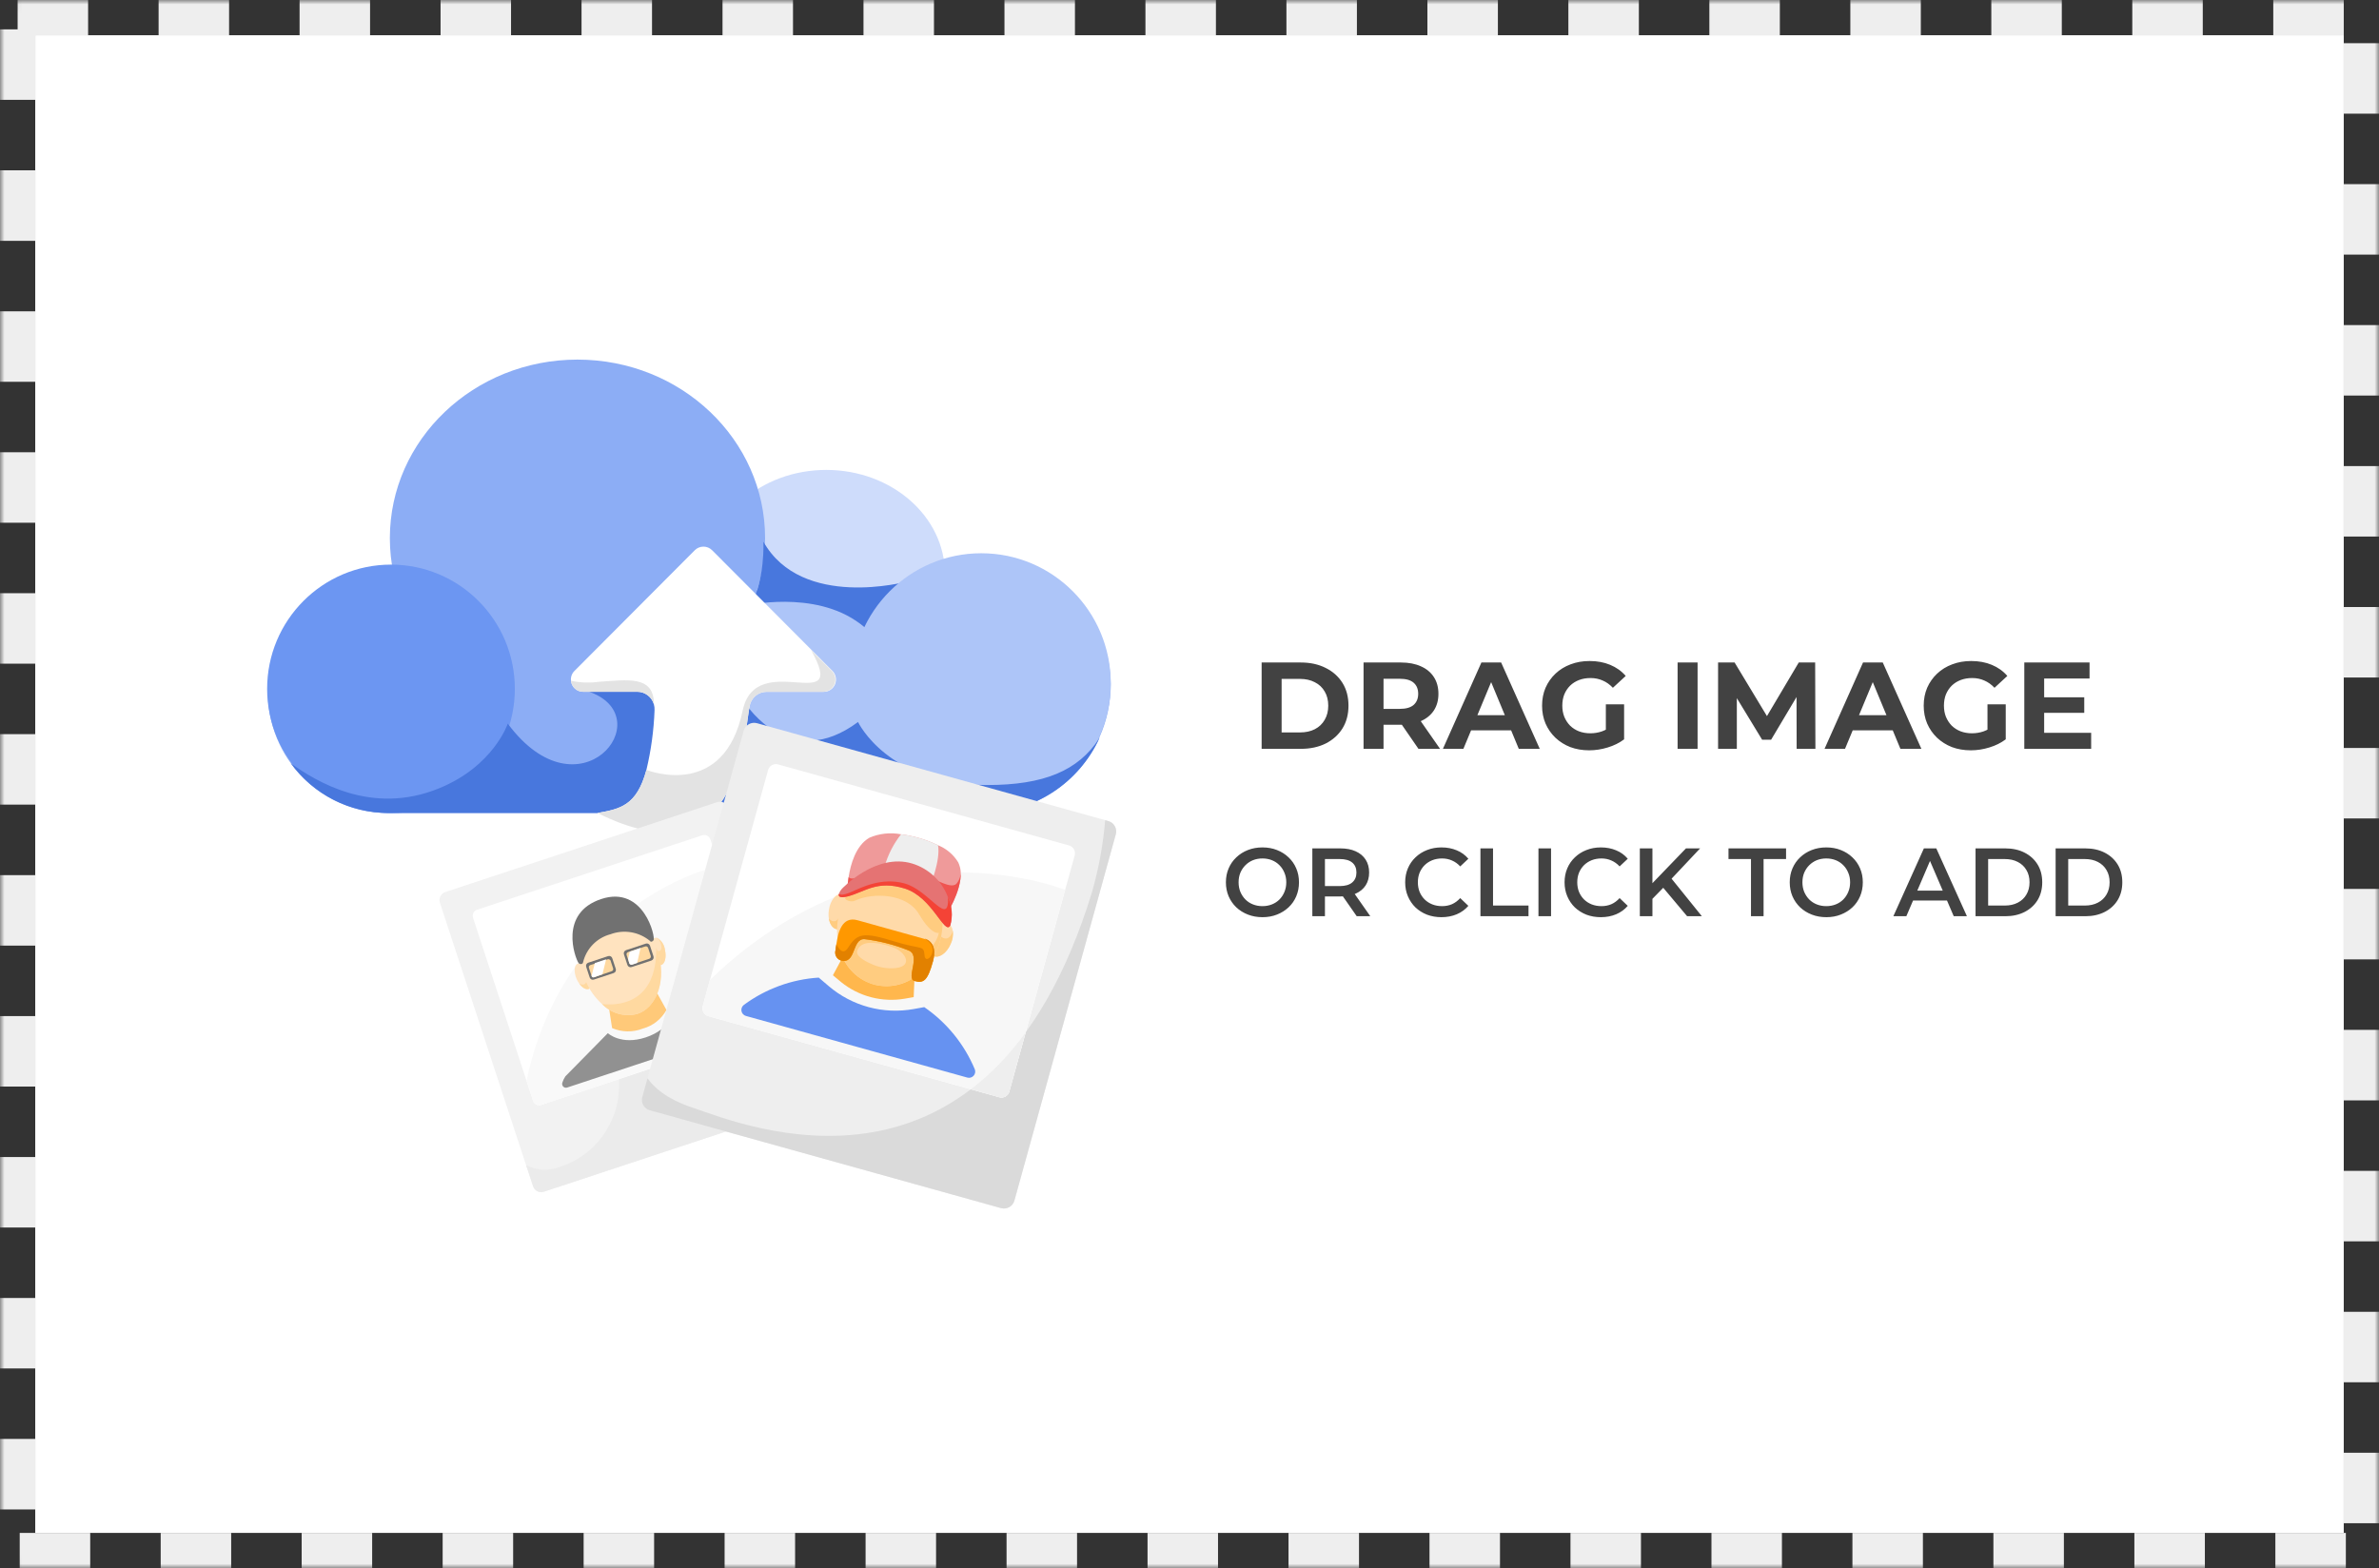 <svg width="270" height="178" viewBox="0 0 270 178" fill="none" xmlns="http://www.w3.org/2000/svg">
<rect x="0" y="0" width="270" height="178" fill="#333333" stroke="none"/>
<mask id="path-1-inside-1_2329_493" fill="white">
<rect width="270" height="178" rx="2"/>
</mask>
<rect width="270" height="178" rx="2" stroke="#EEEEEE" stroke-width="8" stroke-dasharray="8 8" mask="url(#path-1-inside-1_2329_493)"/>
<rect width="262" height="170" transform="translate(4 4)" fill="white"/>
<g opacity="0.75">
<path d="M107.244 65.161C107.244 58.634 101.211 53.34 93.773 53.34C86.335 53.34 80.303 58.634 80.303 65.161C80.303 65.161 82.528 68.441 88.151 67.635C93.773 66.829 101.002 73.275 101.002 73.275L107.244 65.161Z" fill="#BED0F9"/>
<path d="M126.063 77.683C126.065 79.761 125.624 81.816 124.77 83.71V83.799C123.623 86.291 121.8 88.409 119.508 89.91C117.217 91.411 114.55 92.233 111.814 92.284H44.053C40.432 92.284 36.959 90.84 34.398 88.272C31.837 85.703 30.398 82.218 30.398 78.585C30.398 74.952 31.837 71.468 34.398 68.899C36.959 66.33 40.432 64.887 44.053 64.887H44.624C47.901 65.027 51.019 66.345 53.407 68.602C55.795 70.858 57.293 73.901 57.628 77.175L65.235 62.083L78.086 62.284L80.367 63.662L85.886 66.982L97.388 73.92C98.12 71.586 99.383 69.456 101.079 67.698C102.774 65.94 104.855 64.602 107.155 63.791C108.555 63.316 110.023 63.074 111.501 63.074C115.347 63.124 119.022 64.679 121.743 67.408C124.463 70.137 126.013 73.824 126.063 77.683Z" fill="#6692F1"/>
<path d="M88.552 91.002C95.872 91.002 101.806 85.771 101.806 79.319C101.806 72.866 95.872 67.635 88.552 67.635C81.233 67.635 75.299 72.866 75.299 79.319C75.299 85.771 81.233 91.002 88.552 91.002Z" fill="#92B1F5"/>
<path d="M65.54 81.365C77.3 81.365 86.833 72.288 86.833 61.092C86.833 49.895 77.3 40.818 65.54 40.818C53.78 40.818 44.246 49.895 44.246 61.092C44.246 72.288 53.78 81.365 65.54 81.365Z" fill="#6692F1"/>
<path d="M44.375 92.292C52.138 92.292 58.431 85.978 58.431 78.19C58.431 70.403 52.138 64.089 44.375 64.089C36.611 64.089 30.318 70.403 30.318 78.19C30.318 85.978 36.611 92.292 44.375 92.292Z" fill="#3B73ED"/>
<path d="M86.641 61.487C86.641 61.487 86.841 65.66 85.251 68.642C85.251 68.642 93.773 66.829 98.593 71.664C99.518 69.446 100.995 67.504 102.882 66.023C102.882 66.023 91.002 69.238 86.641 61.487Z" fill="#0B49D1"/>
<path d="M111.364 92.292C119.482 92.292 126.063 85.69 126.063 77.546C126.063 69.402 119.482 62.8 111.364 62.8C103.246 62.8 96.665 69.402 96.665 77.546C96.665 85.69 103.246 92.292 111.364 92.292Z" fill="#92B1F5"/>
<path d="M57.628 82.139C65.749 93.065 74.954 81.559 67.026 78.577C59.524 75.757 84.697 79.971 84.697 79.971C84.697 79.971 89.653 87.715 97.38 81.953C97.38 81.953 100.745 89.109 112.039 89.109C118.465 89.109 122.368 87.497 124.77 83.799C123.623 86.291 121.8 88.409 119.508 89.91C117.217 91.411 114.55 92.233 111.814 92.284H44.053C41.898 92.285 39.773 91.775 37.852 90.794C35.931 89.814 34.269 88.392 33.001 86.643C35.868 88.698 42.174 92.598 49.797 89.496C56.022 86.974 57.628 82.139 57.628 82.139Z" fill="#0B49D1"/>
<path d="M93.428 78.529H87.002C86.544 78.529 86.1 78.69 85.747 78.985C85.395 79.279 85.157 79.688 85.074 80.14C84.392 83.984 83.661 100.229 67.813 92.284C70.359 91.824 72.263 91.478 73.363 87.392C73.894 85.17 74.204 82.9 74.287 80.616C74.298 80.385 74.271 80.153 74.207 79.931C74.087 79.524 73.839 79.167 73.501 78.912C73.162 78.658 72.75 78.521 72.327 78.521H66.182C65.837 78.522 65.504 78.394 65.248 78.162C64.993 77.929 64.833 77.609 64.801 77.264C64.779 77.06 64.805 76.854 64.874 76.662C64.944 76.469 65.056 76.295 65.202 76.152L78.857 62.453C79.118 62.194 79.47 62.048 79.837 62.048C80.204 62.048 80.557 62.194 80.817 62.453L94.472 76.152C94.67 76.351 94.803 76.605 94.854 76.88C94.906 77.156 94.873 77.442 94.76 77.698C94.647 77.955 94.46 78.172 94.222 78.32C93.984 78.468 93.707 78.541 93.428 78.529Z" fill="white"/>
<path d="M93.428 78.529H87.002C86.544 78.529 86.1 78.69 85.748 78.985C85.395 79.279 85.157 79.688 85.074 80.141C84.392 83.984 83.661 100.229 67.813 92.284C70.359 91.824 72.263 91.478 73.363 87.392C73.885 87.594 82.199 90.616 84.279 80.688C85.789 73.436 96.464 81.623 92.038 73.775L94.448 76.192C94.63 76.391 94.751 76.639 94.795 76.906C94.84 77.173 94.805 77.447 94.697 77.694C94.589 77.942 94.412 78.153 94.186 78.301C93.961 78.449 93.698 78.528 93.428 78.529Z" fill="#DADADA"/>
<path d="M74.215 79.713C74.223 79.788 74.223 79.864 74.215 79.939C74.095 79.532 73.847 79.175 73.508 78.921C73.17 78.666 72.758 78.529 72.335 78.529H66.182C65.837 78.53 65.504 78.402 65.248 78.169C64.993 77.937 64.833 77.617 64.801 77.272C65.857 77.499 66.945 77.537 68.014 77.385C71.186 77.183 74.078 76.668 74.215 79.713Z" fill="#DADADA"/>
</g>
<path d="M92.581 125.065L61.721 135.274C61.602 135.314 61.475 135.33 61.349 135.321C61.223 135.312 61.1 135.278 60.987 135.221C60.875 135.165 60.774 135.086 60.692 134.99C60.61 134.894 60.547 134.782 60.508 134.662L59.705 132.244L59.633 132.035L49.93 102.479C49.888 102.358 49.871 102.231 49.88 102.103C49.888 101.976 49.922 101.852 49.979 101.738C50.035 101.624 50.114 101.522 50.211 101.439C50.307 101.356 50.419 101.293 50.54 101.254L81.151 91.133L81.4 91.053C81.52 91.012 81.647 90.996 81.772 91.005C81.898 91.014 82.021 91.048 82.134 91.105C82.247 91.162 82.347 91.241 82.43 91.337C82.512 91.433 82.574 91.545 82.613 91.665L86.316 102.946L93.192 123.896C93.258 124.133 93.232 124.385 93.119 124.603C93.005 124.82 92.813 124.985 92.581 125.065Z" fill="#F2F2F2"/>
<path d="M92.584 125.063L61.723 135.273C61.604 135.313 61.477 135.329 61.351 135.32C61.225 135.311 61.102 135.277 60.99 135.22C60.877 135.163 60.776 135.084 60.694 134.988C60.612 134.892 60.55 134.781 60.511 134.66L59.707 132.243C60.283 132.548 60.916 132.726 61.566 132.767C62.215 132.807 62.866 132.708 63.474 132.477C65.403 131.872 67.095 130.676 68.312 129.057C69.53 127.439 70.211 125.479 70.262 123.452C70.262 119.52 69.266 106.651 86.326 102.921L93.202 123.871C93.275 124.111 93.252 124.371 93.136 124.594C93.02 124.817 92.822 124.986 92.584 125.063Z" fill="#EBEBEB"/>
<path d="M80.619 95.274L81.615 98.296L85.631 110.495L87.447 116.023C87.477 116.113 87.489 116.208 87.482 116.302C87.475 116.397 87.45 116.489 87.407 116.574C87.365 116.659 87.306 116.734 87.234 116.796C87.162 116.858 87.079 116.904 86.989 116.933L84.218 117.844L61.414 125.426C61.233 125.485 61.036 125.47 60.866 125.384C60.696 125.298 60.567 125.148 60.506 124.967L53.687 104.178C53.657 104.089 53.644 103.994 53.651 103.9C53.657 103.806 53.681 103.714 53.723 103.629C53.765 103.544 53.823 103.469 53.894 103.407C53.965 103.345 54.047 103.297 54.137 103.267L79.712 94.807C79.894 94.751 80.091 94.768 80.26 94.855C80.43 94.942 80.558 95.093 80.619 95.274Z" fill="white"/>
<path d="M81.613 98.297L85.629 110.497L87.444 116.024C87.474 116.114 87.486 116.209 87.48 116.304C87.473 116.398 87.447 116.491 87.405 116.575C87.362 116.66 87.303 116.735 87.231 116.797C87.16 116.859 87.076 116.906 86.986 116.935L84.215 117.845L61.411 125.428C61.23 125.486 61.033 125.471 60.864 125.385C60.694 125.299 60.564 125.149 60.504 124.968L59.757 122.68C60.978 116.757 64.954 105.283 77.621 99.643C78.907 99.072 80.244 98.622 81.613 98.297Z" fill="#F9F9F9"/>
<path d="M85.623 110.492L87.438 116.019C87.468 116.109 87.48 116.204 87.474 116.299C87.467 116.393 87.441 116.486 87.399 116.57C87.356 116.655 87.297 116.73 87.225 116.792C87.154 116.854 87.07 116.901 86.98 116.93L84.217 117.84C85.073 115.482 85.548 113.001 85.623 110.492Z" fill="#F2F2F2"/>
<path d="M75.638 114.643C75.353 115.161 74.966 115.616 74.501 115.98C74.035 116.344 73.501 116.61 72.931 116.762C71.813 117.198 70.57 117.175 69.469 116.698L69.011 113.764L74.064 111.798L75.638 114.643Z" fill="#FFC979"/>
<path d="M66.844 112.244C66.531 112.381 66.105 112.139 65.76 111.68C65.641 111.516 65.538 111.341 65.455 111.156C65.101 110.351 65.149 109.545 65.567 109.384C65.662 109.35 65.763 109.34 65.862 109.354C65.961 109.368 66.056 109.406 66.137 109.464C66.501 109.714 66.781 110.068 66.941 110.479C67.31 111.261 67.27 112.059 66.844 112.244Z" fill="#FFE3BF"/>
<path d="M66.843 112.242C66.529 112.379 66.104 112.137 65.758 111.678C65.943 111.758 66.626 111.984 66.561 111.073C66.49 110.517 66.338 109.975 66.112 109.462C66.475 109.712 66.755 110.065 66.915 110.477C67.308 111.259 67.268 112.056 66.843 112.242Z" fill="#FFD9A0"/>
<path d="M75.47 107.838C75.655 108.643 75.47 109.449 74.996 109.546C74.522 109.643 74.04 109.046 73.856 108.2C73.793 107.937 73.771 107.665 73.791 107.395C73.832 106.895 74.024 106.524 74.321 106.46C74.421 106.428 74.527 106.428 74.627 106.46C74.862 106.611 75.06 106.813 75.206 107.052C75.352 107.29 75.442 107.559 75.47 107.838Z" fill="#FFE3BF"/>
<path d="M75.47 107.839C75.655 108.644 75.47 109.45 74.996 109.547C74.522 109.644 74.04 109.047 73.856 108.201C73.793 107.938 73.771 107.666 73.791 107.396L74.458 107.871C74.54 107.929 74.639 107.96 74.739 107.96C74.892 107.96 75.085 107.871 75.068 107.468C75.043 107.1 74.886 106.754 74.627 106.493C74.858 106.641 75.054 106.838 75.2 107.071C75.345 107.303 75.438 107.566 75.47 107.839Z" fill="#FFD9A0"/>
<path d="M74.83 108.642C75.513 111.696 74.365 114.42 72.34 115.089C71.632 115.274 70.887 115.267 70.182 115.071C69.477 114.874 68.836 114.494 68.324 113.969C67.531 113.253 66.904 112.373 66.485 111.39C65.24 108.562 65.625 105.363 67.409 103.937C67.723 103.688 68.08 103.497 68.461 103.372C69.19 103.172 69.96 103.177 70.686 103.389C71.412 103.601 72.066 104.011 72.573 104.573C73.432 105.41 74.088 106.433 74.493 107.563C74.627 107.915 74.74 108.276 74.83 108.642Z" fill="#FFE3BF"/>
<path d="M74.835 108.643C75.518 111.697 74.37 114.421 72.346 115.089C71.637 115.274 70.892 115.268 70.187 115.072C69.482 114.875 68.841 114.495 68.329 113.969C69.936 114.155 74.562 114.098 74.482 107.58C74.621 107.927 74.739 108.282 74.835 108.643Z" fill="#FFD9A0"/>
<path d="M65.658 109.308C65.695 109.358 65.746 109.396 65.805 109.416C65.864 109.436 65.928 109.438 65.987 109.421C66.029 109.417 66.069 109.4 66.1 109.373C66.132 109.345 66.154 109.308 66.164 109.268C66.342 108.496 66.728 107.787 67.278 107.219C67.829 106.651 68.524 106.245 69.289 106.045C70.032 105.768 70.834 105.691 71.616 105.821C72.398 105.951 73.132 106.284 73.747 106.786C73.747 106.786 73.883 107.06 74.164 106.738C74.445 106.415 73.064 100.452 68.236 102.048C63.409 103.643 65.24 108.679 65.658 109.308Z" fill="#717171"/>
<path d="M83.284 117.186L64.368 123.447C64.291 123.472 64.209 123.476 64.13 123.457C64.052 123.438 63.98 123.397 63.923 123.339C63.866 123.281 63.827 123.209 63.809 123.129C63.791 123.05 63.796 122.968 63.822 122.891C63.904 122.637 64.02 122.396 64.168 122.174L68.987 117.275C68.987 117.275 70.481 118.685 73.3 117.75C76.12 116.815 76.433 114.817 76.433 114.817C78.537 115.069 80.624 115.449 82.682 115.953C82.982 116.064 83.256 116.237 83.485 116.461C83.541 116.514 83.581 116.582 83.602 116.656C83.622 116.731 83.622 116.809 83.601 116.884C83.581 116.958 83.54 117.025 83.484 117.079C83.429 117.132 83.36 117.169 83.284 117.186Z" fill="#919191"/>
<path d="M69.021 108.528L66.763 109.275C66.569 109.339 66.464 109.548 66.528 109.743L66.927 110.96C66.991 111.154 67.2 111.26 67.394 111.195L69.652 110.449C69.846 110.384 69.951 110.175 69.887 109.98L69.487 108.764C69.423 108.569 69.215 108.464 69.021 108.528Z" fill="#717171"/>
<path d="M69.278 108.988L69.583 109.922C69.594 109.953 69.599 109.986 69.597 110.018C69.596 110.051 69.588 110.083 69.573 110.112C69.559 110.142 69.539 110.168 69.514 110.189C69.49 110.21 69.461 110.227 69.43 110.237L67.454 110.922C67.387 110.945 67.313 110.945 67.245 110.922C67.2 110.885 67.164 110.838 67.141 110.785L66.836 109.858C66.816 109.795 66.821 109.726 66.851 109.667C66.881 109.608 66.933 109.564 66.996 109.544L68.972 108.891C69.016 108.877 69.062 108.876 69.106 108.887C69.15 108.898 69.19 108.922 69.221 108.955C69.242 108.963 69.261 108.974 69.278 108.988Z" fill="#FFD9A0"/>
<path d="M68.791 108.894L68.373 110.586L67.45 110.924C67.382 110.948 67.308 110.948 67.241 110.924C67.195 110.888 67.159 110.841 67.136 110.787L67.514 109.313L68.791 108.894Z" fill="white"/>
<path d="M73.296 107.11L71.053 107.852C70.855 107.917 70.747 108.131 70.813 108.33L71.207 109.531C71.273 109.73 71.486 109.838 71.684 109.772L73.927 109.031C74.125 108.965 74.233 108.751 74.167 108.552L73.772 107.351C73.707 107.152 73.494 107.044 73.296 107.11Z" fill="#717171"/>
<path d="M73.225 107.431L71.287 108.072C71.148 108.118 71.073 108.268 71.118 108.407L71.413 109.303C71.459 109.442 71.608 109.518 71.748 109.472L73.685 108.831C73.824 108.785 73.9 108.635 73.854 108.495L73.559 107.6C73.514 107.46 73.364 107.385 73.225 107.431Z" fill="#FFD9A0"/>
<path d="M72.698 107.601L72.312 109.309L71.742 109.503C71.676 109.523 71.604 109.517 71.543 109.485C71.481 109.454 71.434 109.399 71.412 109.333L71.284 108.826C71.34 108.584 71.404 108.302 71.477 108.02L72.698 107.601Z" fill="white"/>
<path d="M126.636 94.702L115.126 136.28C115.038 136.594 114.829 136.86 114.546 137.02C114.263 137.18 113.929 137.221 113.616 137.134L73.751 126.031C73.596 125.99 73.449 125.918 73.322 125.82C73.194 125.721 73.087 125.598 73.007 125.458C72.927 125.318 72.875 125.163 72.856 125.003C72.836 124.842 72.848 124.679 72.892 124.524L73.486 122.389L84.402 82.945C84.49 82.632 84.698 82.366 84.981 82.206C85.264 82.046 85.599 82.005 85.912 82.091L125.439 93.098L125.777 93.195C125.932 93.237 126.077 93.309 126.205 93.408C126.332 93.507 126.439 93.629 126.518 93.769C126.598 93.909 126.65 94.064 126.67 94.224C126.69 94.384 126.679 94.546 126.636 94.702Z" fill="#EEEEEE"/>
<path d="M126.636 94.701L115.126 136.28C115.038 136.594 114.829 136.86 114.546 137.02C114.263 137.18 113.929 137.221 113.616 137.134L73.751 126.03C73.596 125.989 73.449 125.918 73.322 125.819C73.194 125.721 73.087 125.598 73.007 125.458C72.927 125.318 72.875 125.163 72.856 125.002C72.836 124.842 72.848 124.679 72.892 124.524L73.486 122.388C74.169 123.395 75.607 124.733 78.651 125.748C84.201 127.61 112.274 139.447 123.937 101.253C124.699 98.59 125.2 95.859 125.431 93.098L125.769 93.195C125.925 93.236 126.071 93.308 126.199 93.406C126.327 93.504 126.435 93.627 126.515 93.767C126.596 93.907 126.648 94.062 126.669 94.222C126.69 94.382 126.679 94.545 126.636 94.701Z" fill="#DADADA"/>
<path d="M87.175 87.407L79.753 114.216C79.618 114.705 79.903 115.211 80.391 115.347L113.422 124.549C113.91 124.684 114.414 124.398 114.55 123.909L121.971 97.1C122.106 96.611 121.821 96.105 121.334 95.969L88.302 86.767C87.815 86.632 87.31 86.918 87.175 87.407Z" fill="white"/>
<path d="M120.881 101.001L116.407 117.181L114.543 123.909C114.478 124.143 114.323 124.341 114.112 124.46C113.901 124.579 113.652 124.61 113.419 124.546L110.206 123.643L80.382 115.344C80.149 115.278 79.951 115.122 79.833 114.911C79.714 114.7 79.683 114.45 79.747 114.216L80.55 111.266C86.02 105.9 98.326 96.553 115.684 99.639C117.453 99.936 119.193 100.392 120.881 101.001Z" fill="#F7F7F7"/>
<path d="M116.405 117.182L114.542 123.91C114.476 124.144 114.321 124.342 114.11 124.461C113.9 124.58 113.651 124.611 113.417 124.547L110.204 123.644C112.576 121.806 114.665 119.629 116.405 117.182Z" fill="#EEEEEE"/>
<path d="M109.773 122.313L84.656 115.319C84.528 115.283 84.413 115.211 84.323 115.113C84.234 115.014 84.174 114.892 84.15 114.761C84.127 114.63 84.141 114.494 84.19 114.371C84.24 114.247 84.323 114.14 84.431 114.061C86.908 112.237 89.854 111.163 92.921 110.967L94.054 111.934C95.369 113.055 96.916 113.869 98.582 114.319C100.249 114.769 101.994 114.843 103.693 114.537L104.897 114.319C107.451 116.073 109.445 118.53 110.64 121.394C110.685 121.518 110.694 121.651 110.667 121.779C110.64 121.907 110.578 122.026 110.488 122.121C110.398 122.216 110.284 122.284 110.158 122.318C110.031 122.352 109.898 122.35 109.773 122.313Z" fill="#6692F1"/>
<path d="M95.437 111.459L94.53 110.702L98 104.256L104.008 105.932L103.695 113.184L102.723 113.353C101.444 113.578 100.132 113.525 98.875 113.199C97.619 112.872 96.446 112.279 95.437 111.459Z" fill="#FFB74D"/>
<path d="M107.316 103.948L105.091 107.518L96.071 105.004L96.183 100.846C96.198 100.414 96.241 99.983 96.312 99.557C96.529 98.147 97.115 95.971 98.681 95.085C99.806 94.604 101.047 94.469 102.248 94.698C103.706 94.88 105.125 95.299 106.449 95.939C107.407 96.322 108.216 97.006 108.754 97.889C108.909 98.221 109.004 98.579 109.035 98.944C109.163 101.192 107.316 103.948 107.316 103.948Z" fill="#EF9A9A"/>
<path d="M107.316 103.954L105.091 107.524L96.071 105.01L96.183 100.852C96.198 100.42 96.241 99.989 96.312 99.563C96.481 99.788 97.115 100.006 99.308 98.547C102.344 96.565 107.34 101.464 108.537 100.328C108.867 99.946 109.044 99.456 109.035 98.95C109.163 101.198 107.316 103.954 107.316 103.954Z" fill="#EF5350"/>
<path d="M105.53 100.618C105.53 100.618 99.803 100.497 100.413 98.289C100.795 96.986 101.423 95.769 102.261 94.703C103.719 94.885 105.138 95.305 106.462 95.944C106.767 97.693 105.53 100.618 105.53 100.618Z" fill="#EEEEEE"/>
<path d="M96.185 100.851C96.185 100.851 98.594 97.104 102.884 98.297C107.173 99.489 107.301 103.937 107.301 103.937L106.345 105.372L96.185 102.551V100.851Z" fill="#F44336"/>
<path d="M94.984 105.483C94.527 105.418 94.181 104.935 94.069 104.274C94.02 103.959 94.02 103.638 94.069 103.323C94.213 102.211 94.872 101.389 95.523 101.478C96.173 101.567 96.487 102.284 96.471 103.251C96.478 103.38 96.478 103.509 96.471 103.638C96.286 104.742 95.635 105.571 94.984 105.483Z" fill="#FFDAA9"/>
<path d="M94.984 105.481C94.526 105.416 94.181 104.933 94.068 104.272C94.245 104.457 94.871 105.013 95.353 103.901C95.44 103.685 95.596 103.503 95.797 103.385C95.997 103.267 96.231 103.219 96.462 103.249C96.469 103.377 96.469 103.506 96.462 103.635C96.285 104.739 95.634 105.569 94.984 105.481Z" fill="#FFCC80"/>
<path d="M107.887 107.166C107.446 108.189 106.594 108.778 105.984 108.544C105.373 108.31 105.245 107.238 105.687 106.215C105.83 105.87 106.034 105.553 106.289 105.28C106.437 105.084 106.64 104.937 106.871 104.856C107.103 104.776 107.353 104.767 107.59 104.829C107.739 104.908 107.865 105.023 107.958 105.164C108.05 105.305 108.106 105.467 108.12 105.635C108.191 106.157 108.11 106.689 107.887 107.166Z" fill="#FFDAA9"/>
<path d="M107.887 107.164C107.446 108.187 106.594 108.776 105.984 108.542C105.373 108.308 105.245 107.236 105.687 106.213C105.83 105.868 106.034 105.551 106.289 105.278L106.426 105.955C106.426 105.955 107.422 107.253 108.032 105.955C108.08 105.846 108.118 105.733 108.144 105.617C108.21 106.147 108.121 106.684 107.887 107.164Z" fill="#FFCC80"/>
<path d="M106.696 106.778C106.373 107.965 105.766 109.055 104.929 109.953C104.643 110.249 104.331 110.519 103.997 110.759C103.322 111.296 102.53 111.665 101.685 111.834C100.84 112.003 99.967 111.968 99.138 111.732C98.31 111.495 97.549 111.065 96.919 110.475C96.289 109.886 95.808 109.155 95.515 108.342C95.392 108.029 95.29 107.709 95.21 107.383C94.905 106.122 94.93 104.804 95.282 103.555C95.43 102.995 95.643 102.454 95.917 101.944V101.895C97.346 99.26 100.142 97.81 102.784 98.543C105.957 99.486 107.7 103.144 106.696 106.778Z" fill="#FFDAA9"/>
<path d="M106.694 106.783C106.371 107.97 105.764 109.06 104.927 109.958C104.641 110.254 104.329 110.524 103.995 110.764L102.734 109.531C102.734 109.531 106.148 108.145 106.549 105.881C106.549 105.881 105.746 106.227 104.308 103.778C102.871 101.328 98.983 101.36 97.192 102.166C96.991 102.28 96.76 102.328 96.531 102.304C96.302 102.279 96.086 102.183 95.915 102.029V101.981C97.344 99.346 100.14 97.895 102.782 98.629C105.955 99.491 107.698 103.149 106.694 106.783Z" fill="#FFCC80"/>
<path d="M104.931 109.952C104.227 110.753 103.318 111.345 102.303 111.664C101.288 111.984 100.205 112.019 99.171 111.765C98.344 111.52 97.585 111.087 96.951 110.5C96.317 109.914 95.826 109.188 95.517 108.381L96.513 105.158L103.742 106.955L104.931 109.952Z" fill="#FFCC80"/>
<path d="M98.896 109.42C99.634 109.759 100.438 109.927 101.25 109.912C103.812 109.855 102.856 108.026 101.25 107.494C99.394 106.866 97.748 106.737 97.306 107.873C97.073 108.501 98.061 109.049 98.896 109.42Z" fill="#FFDAA9"/>
<path d="M107.844 105.06C107.193 106.188 105.828 101.837 102.687 100.854C99.546 99.871 98.157 101.232 96.261 101.732C95.273 101.99 95.129 101.732 95.209 101.458C95.279 101.256 95.388 101.07 95.53 100.91C95.53 100.91 99.394 96.76 103.547 98.025C104.456 98.305 105.29 98.789 105.985 99.439C106.681 100.09 107.22 100.89 107.563 101.78C108.064 102.799 108.164 103.97 107.844 105.06Z" fill="#E57373"/>
<path d="M105.891 109.11C105.281 111.318 104.831 111.648 103.795 111.358C102.759 111.068 104.598 108.409 103.072 107.869C101.479 107.234 99.81 106.808 98.108 106.604C96.662 106.54 97.192 109.521 95.409 109.022C95.179 108.937 94.99 108.767 94.882 108.546C94.774 108.325 94.756 108.071 94.831 107.837C94.831 107.668 94.887 107.434 94.927 107.168C95.104 105.911 95.53 103.945 97.337 104.461L104.96 106.588C104.96 106.588 106.502 106.894 105.891 109.11Z" fill="#FF9800"/>
<path d="M105.891 109.106C105.281 111.314 104.831 111.644 103.795 111.354C102.759 111.064 104.598 108.405 103.072 107.865C101.479 107.23 99.81 106.804 98.108 106.6C96.662 106.536 97.192 109.517 95.409 109.017C95.179 108.933 94.99 108.763 94.882 108.542C94.774 108.321 94.756 108.067 94.831 107.833C94.831 107.664 94.887 107.43 94.927 107.164C95.168 107.68 95.682 108.486 96.261 107.559C97.281 105.947 97.996 105.77 101.433 106.842C104.695 107.857 104.831 107.221 104.927 108.453C105.024 109.686 106.759 107.817 105.185 106.713L104.968 106.544C104.968 106.544 106.502 106.89 105.891 109.106Z" fill="#E28100"/>
<path d="M107.844 105.066C107.193 106.194 105.828 101.843 102.687 100.86C99.546 99.877 98.157 101.239 96.261 101.738C95.273 101.996 95.129 101.738 95.209 101.464C95.329 101.561 95.659 101.649 96.51 101.287C97.787 100.739 100.036 99.554 102.663 100.28C105.29 101.005 107.402 104.776 107.595 102.447C107.61 102.228 107.594 102.009 107.547 101.795C108.051 102.809 108.157 103.977 107.844 105.066Z" fill="#F44336"/>
<path d="M143.187 85V75.2H147.639C148.703 75.2 149.641 75.405 150.453 75.816C151.265 76.217 151.9 76.782 152.357 77.51C152.815 78.238 153.043 79.101 153.043 80.1C153.043 81.089 152.815 81.953 152.357 82.69C151.9 83.418 151.265 83.987 150.453 84.398C149.641 84.799 148.703 85 147.639 85H143.187ZM145.455 83.138H147.527C148.181 83.138 148.745 83.017 149.221 82.774C149.707 82.522 150.08 82.167 150.341 81.71C150.612 81.253 150.747 80.716 150.747 80.1C150.747 79.475 150.612 78.938 150.341 78.49C150.08 78.033 149.707 77.683 149.221 77.44C148.745 77.188 148.181 77.062 147.527 77.062H145.455V83.138ZM154.754 85V75.2H158.996C159.873 75.2 160.629 75.345 161.264 75.634C161.898 75.914 162.388 76.32 162.734 76.852C163.079 77.384 163.252 78.019 163.252 78.756C163.252 79.484 163.079 80.114 162.734 80.646C162.388 81.169 161.898 81.57 161.264 81.85C160.629 82.13 159.873 82.27 158.996 82.27H156.014L157.022 81.276V85H154.754ZM160.984 85L158.534 81.444H160.956L163.434 85H160.984ZM157.022 81.528L156.014 80.464H158.87C159.57 80.464 160.092 80.315 160.438 80.016C160.783 79.708 160.956 79.288 160.956 78.756C160.956 78.215 160.783 77.795 160.438 77.496C160.092 77.197 159.57 77.048 158.87 77.048H156.014L157.022 75.97V81.528ZM163.761 85L168.129 75.2H170.369L174.751 85H172.371L168.787 76.348H169.683L166.085 85H163.761ZM165.945 82.9L166.547 81.178H171.587L172.203 82.9H165.945ZM180.363 85.168C179.588 85.168 178.874 85.047 178.221 84.804C177.577 84.552 177.012 84.197 176.527 83.74C176.051 83.283 175.677 82.746 175.407 82.13C175.145 81.514 175.015 80.837 175.015 80.1C175.015 79.363 175.145 78.686 175.407 78.07C175.677 77.454 176.055 76.917 176.541 76.46C177.026 76.003 177.595 75.653 178.249 75.41C178.902 75.158 179.621 75.032 180.405 75.032C181.273 75.032 182.052 75.177 182.743 75.466C183.443 75.755 184.031 76.175 184.507 76.726L183.051 78.07C182.696 77.697 182.309 77.421 181.889 77.244C181.469 77.057 181.011 76.964 180.517 76.964C180.041 76.964 179.607 77.039 179.215 77.188C178.823 77.337 178.482 77.552 178.193 77.832C177.913 78.112 177.693 78.443 177.535 78.826C177.385 79.209 177.311 79.633 177.311 80.1C177.311 80.557 177.385 80.977 177.535 81.36C177.693 81.743 177.913 82.079 178.193 82.368C178.482 82.648 178.818 82.863 179.201 83.012C179.593 83.161 180.022 83.236 180.489 83.236C180.937 83.236 181.371 83.166 181.791 83.026C182.22 82.877 182.635 82.629 183.037 82.284L184.325 83.922C183.793 84.323 183.172 84.631 182.463 84.846C181.763 85.061 181.063 85.168 180.363 85.168ZM182.253 83.628V79.946H184.325V83.922L182.253 83.628ZM190.396 85V75.2H192.664V85H190.396ZM194.99 85V75.2H196.866L201.038 82.116H200.044L204.146 75.2H206.008L206.036 85H203.908L203.894 78.462H204.286L201.01 83.964H199.988L196.642 78.462H197.118V85H194.99ZM207.073 85L211.441 75.2H213.681L218.063 85H215.683L212.099 76.348H212.995L209.397 85H207.073ZM209.257 82.9L209.859 81.178H214.899L215.515 82.9H209.257ZM223.675 85.168C222.901 85.168 222.187 85.047 221.533 84.804C220.889 84.552 220.325 84.197 219.839 83.74C219.363 83.283 218.99 82.746 218.719 82.13C218.458 81.514 218.327 80.837 218.327 80.1C218.327 79.363 218.458 78.686 218.719 78.07C218.99 77.454 219.368 76.917 219.853 76.46C220.339 76.003 220.908 75.653 221.561 75.41C222.215 75.158 222.933 75.032 223.717 75.032C224.585 75.032 225.365 75.177 226.055 75.466C226.755 75.755 227.343 76.175 227.819 76.726L226.363 78.07C226.009 77.697 225.621 77.421 225.201 77.244C224.781 77.057 224.324 76.964 223.829 76.964C223.353 76.964 222.919 77.039 222.527 77.188C222.135 77.337 221.795 77.552 221.505 77.832C221.225 78.112 221.006 78.443 220.847 78.826C220.698 79.209 220.623 79.633 220.623 80.1C220.623 80.557 220.698 80.977 220.847 81.36C221.006 81.743 221.225 82.079 221.505 82.368C221.795 82.648 222.131 82.863 222.513 83.012C222.905 83.161 223.335 83.236 223.801 83.236C224.249 83.236 224.683 83.166 225.103 83.026C225.533 82.877 225.948 82.629 226.349 82.284L227.637 83.922C227.105 84.323 226.485 84.631 225.775 84.846C225.075 85.061 224.375 85.168 223.675 85.168ZM225.565 83.628V79.946H227.637V83.922L225.565 83.628ZM231.83 79.148H236.548V80.912H231.83V79.148ZM231.998 83.18H237.332V85H229.744V75.2H237.15V77.02H231.998V83.18Z" fill="#424242"/>
<path d="M143.289 104.11C142.688 104.11 142.134 104.011 141.628 103.813C141.122 103.615 140.682 103.34 140.308 102.988C139.934 102.629 139.644 102.211 139.439 101.734C139.234 101.25 139.131 100.722 139.131 100.15C139.131 99.578 139.234 99.054 139.439 98.577C139.644 98.093 139.934 97.675 140.308 97.323C140.682 96.964 141.122 96.685 141.628 96.487C142.134 96.289 142.684 96.19 143.278 96.19C143.879 96.19 144.429 96.289 144.928 96.487C145.434 96.685 145.874 96.964 146.248 97.323C146.622 97.675 146.912 98.093 147.117 98.577C147.322 99.054 147.425 99.578 147.425 100.15C147.425 100.722 147.322 101.25 147.117 101.734C146.912 102.218 146.622 102.636 146.248 102.988C145.874 103.34 145.434 103.615 144.928 103.813C144.429 104.011 143.883 104.11 143.289 104.11ZM143.278 102.856C143.667 102.856 144.026 102.79 144.356 102.658C144.686 102.526 144.972 102.339 145.214 102.097C145.456 101.848 145.643 101.562 145.775 101.239C145.914 100.909 145.984 100.546 145.984 100.15C145.984 99.754 145.914 99.395 145.775 99.072C145.643 98.742 145.456 98.456 145.214 98.214C144.972 97.965 144.686 97.774 144.356 97.642C144.026 97.51 143.667 97.444 143.278 97.444C142.889 97.444 142.53 97.51 142.2 97.642C141.877 97.774 141.591 97.965 141.342 98.214C141.1 98.456 140.909 98.742 140.77 99.072C140.638 99.395 140.572 99.754 140.572 100.15C140.572 100.539 140.638 100.898 140.77 101.228C140.909 101.558 141.1 101.848 141.342 102.097C141.584 102.339 141.87 102.526 142.2 102.658C142.53 102.79 142.889 102.856 143.278 102.856ZM148.941 104V96.3H152.109C152.791 96.3 153.374 96.41 153.858 96.63C154.349 96.85 154.727 97.165 154.991 97.576C155.255 97.987 155.387 98.474 155.387 99.039C155.387 99.604 155.255 100.091 154.991 100.502C154.727 100.905 154.349 101.217 153.858 101.437C153.374 101.65 152.791 101.756 152.109 101.756H149.733L150.371 101.107V104H148.941ZM153.979 104L152.032 101.206H153.561L155.519 104H153.979ZM150.371 101.261L149.733 100.579H152.043C152.673 100.579 153.146 100.443 153.462 100.172C153.784 99.901 153.946 99.523 153.946 99.039C153.946 98.548 153.784 98.17 153.462 97.906C153.146 97.642 152.673 97.51 152.043 97.51H149.733L150.371 96.806V101.261ZM163.591 104.11C163.004 104.11 162.458 104.015 161.952 103.824C161.453 103.626 161.017 103.351 160.643 102.999C160.276 102.64 159.99 102.218 159.785 101.734C159.579 101.25 159.477 100.722 159.477 100.15C159.477 99.578 159.579 99.05 159.785 98.566C159.99 98.082 160.28 97.664 160.654 97.312C161.028 96.953 161.464 96.678 161.963 96.487C162.461 96.289 163.008 96.19 163.602 96.19C164.232 96.19 164.808 96.3 165.329 96.52C165.849 96.733 166.289 97.052 166.649 97.477L165.725 98.346C165.446 98.045 165.134 97.822 164.79 97.675C164.445 97.521 164.071 97.444 163.668 97.444C163.264 97.444 162.894 97.51 162.557 97.642C162.227 97.774 161.937 97.961 161.688 98.203C161.446 98.445 161.255 98.731 161.116 99.061C160.984 99.391 160.918 99.754 160.918 100.15C160.918 100.546 160.984 100.909 161.116 101.239C161.255 101.569 161.446 101.855 161.688 102.097C161.937 102.339 162.227 102.526 162.557 102.658C162.894 102.79 163.264 102.856 163.668 102.856C164.071 102.856 164.445 102.783 164.79 102.636C165.134 102.482 165.446 102.251 165.725 101.943L166.649 102.823C166.289 103.241 165.849 103.56 165.329 103.78C164.808 104 164.229 104.11 163.591 104.11ZM168.019 104V96.3H169.449V102.79H173.475V104H168.019ZM174.604 104V96.3H176.034V104H174.604ZM181.681 104.11C181.094 104.11 180.548 104.015 180.042 103.824C179.543 103.626 179.107 103.351 178.733 102.999C178.366 102.64 178.08 102.218 177.875 101.734C177.669 101.25 177.567 100.722 177.567 100.15C177.567 99.578 177.669 99.05 177.875 98.566C178.08 98.082 178.37 97.664 178.744 97.312C179.118 96.953 179.554 96.678 180.053 96.487C180.551 96.289 181.098 96.19 181.692 96.19C182.322 96.19 182.898 96.3 183.419 96.52C183.939 96.733 184.379 97.052 184.739 97.477L183.815 98.346C183.536 98.045 183.224 97.822 182.88 97.675C182.535 97.521 182.161 97.444 181.758 97.444C181.354 97.444 180.984 97.51 180.647 97.642C180.317 97.774 180.027 97.961 179.778 98.203C179.536 98.445 179.345 98.731 179.206 99.061C179.074 99.391 179.008 99.754 179.008 100.15C179.008 100.546 179.074 100.909 179.206 101.239C179.345 101.569 179.536 101.855 179.778 102.097C180.027 102.339 180.317 102.526 180.647 102.658C180.984 102.79 181.354 102.856 181.758 102.856C182.161 102.856 182.535 102.783 182.88 102.636C183.224 102.482 183.536 102.251 183.815 101.943L184.739 102.823C184.379 103.241 183.939 103.56 183.419 103.78C182.898 104 182.319 104.11 181.681 104.11ZM187.385 102.185L187.308 100.491L191.345 96.3H192.951L189.596 99.864L188.804 100.733L187.385 102.185ZM186.109 104V96.3H187.539V104H186.109ZM191.477 104L188.529 100.491L189.475 99.446L193.149 104H191.477ZM198.724 104V97.51H196.172V96.3H202.706V97.51H200.154V104H198.724ZM207.28 104.11C206.679 104.11 206.125 104.011 205.619 103.813C205.113 103.615 204.673 103.34 204.299 102.988C203.925 102.629 203.636 102.211 203.43 101.734C203.225 101.25 203.122 100.722 203.122 100.15C203.122 99.578 203.225 99.054 203.43 98.577C203.636 98.093 203.925 97.675 204.299 97.323C204.673 96.964 205.113 96.685 205.619 96.487C206.125 96.289 206.675 96.19 207.269 96.19C207.871 96.19 208.421 96.289 208.919 96.487C209.425 96.685 209.865 96.964 210.239 97.323C210.613 97.675 210.903 98.093 211.108 98.577C211.314 99.054 211.416 99.578 211.416 100.15C211.416 100.722 211.314 101.25 211.108 101.734C210.903 102.218 210.613 102.636 210.239 102.988C209.865 103.34 209.425 103.615 208.919 103.813C208.421 104.011 207.874 104.11 207.28 104.11ZM207.269 102.856C207.658 102.856 208.017 102.79 208.347 102.658C208.677 102.526 208.963 102.339 209.205 102.097C209.447 101.848 209.634 101.562 209.766 101.239C209.906 100.909 209.975 100.546 209.975 100.15C209.975 99.754 209.906 99.395 209.766 99.072C209.634 98.742 209.447 98.456 209.205 98.214C208.963 97.965 208.677 97.774 208.347 97.642C208.017 97.51 207.658 97.444 207.269 97.444C206.881 97.444 206.521 97.51 206.191 97.642C205.869 97.774 205.583 97.965 205.333 98.214C205.091 98.456 204.901 98.742 204.761 99.072C204.629 99.395 204.563 99.754 204.563 100.15C204.563 100.539 204.629 100.898 204.761 101.228C204.901 101.558 205.091 101.848 205.333 102.097C205.575 102.339 205.861 102.526 206.191 102.658C206.521 102.79 206.881 102.856 207.269 102.856ZM214.883 104L218.348 96.3H219.756L223.232 104H221.736L218.755 97.059H219.327L216.357 104H214.883ZM216.478 102.218L216.863 101.096H221.021L221.406 102.218H216.478ZM224.211 104V96.3H227.577C228.413 96.3 229.147 96.461 229.777 96.784C230.408 97.107 230.899 97.554 231.251 98.126C231.603 98.698 231.779 99.373 231.779 100.15C231.779 100.92 231.603 101.595 231.251 102.174C230.899 102.746 230.408 103.193 229.777 103.516C229.147 103.839 228.413 104 227.577 104H224.211ZM225.641 102.79H227.511C228.091 102.79 228.589 102.68 229.007 102.46C229.433 102.24 229.759 101.932 229.986 101.536C230.221 101.14 230.338 100.678 230.338 100.15C230.338 99.615 230.221 99.153 229.986 98.764C229.759 98.368 229.433 98.06 229.007 97.84C228.589 97.62 228.091 97.51 227.511 97.51H225.641V102.79ZM233.299 104V96.3H236.665C237.501 96.3 238.234 96.461 238.865 96.784C239.496 97.107 239.987 97.554 240.339 98.126C240.691 98.698 240.867 99.373 240.867 100.15C240.867 100.92 240.691 101.595 240.339 102.174C239.987 102.746 239.496 103.193 238.865 103.516C238.234 103.839 237.501 104 236.665 104H233.299ZM234.729 102.79H236.599C237.178 102.79 237.677 102.68 238.095 102.46C238.52 102.24 238.847 101.932 239.074 101.536C239.309 101.14 239.426 100.678 239.426 100.15C239.426 99.615 239.309 99.153 239.074 98.764C238.847 98.368 238.52 98.06 238.095 97.84C237.677 97.62 237.178 97.51 236.599 97.51H234.729V102.79Z" fill="#424242"/>
</svg>
